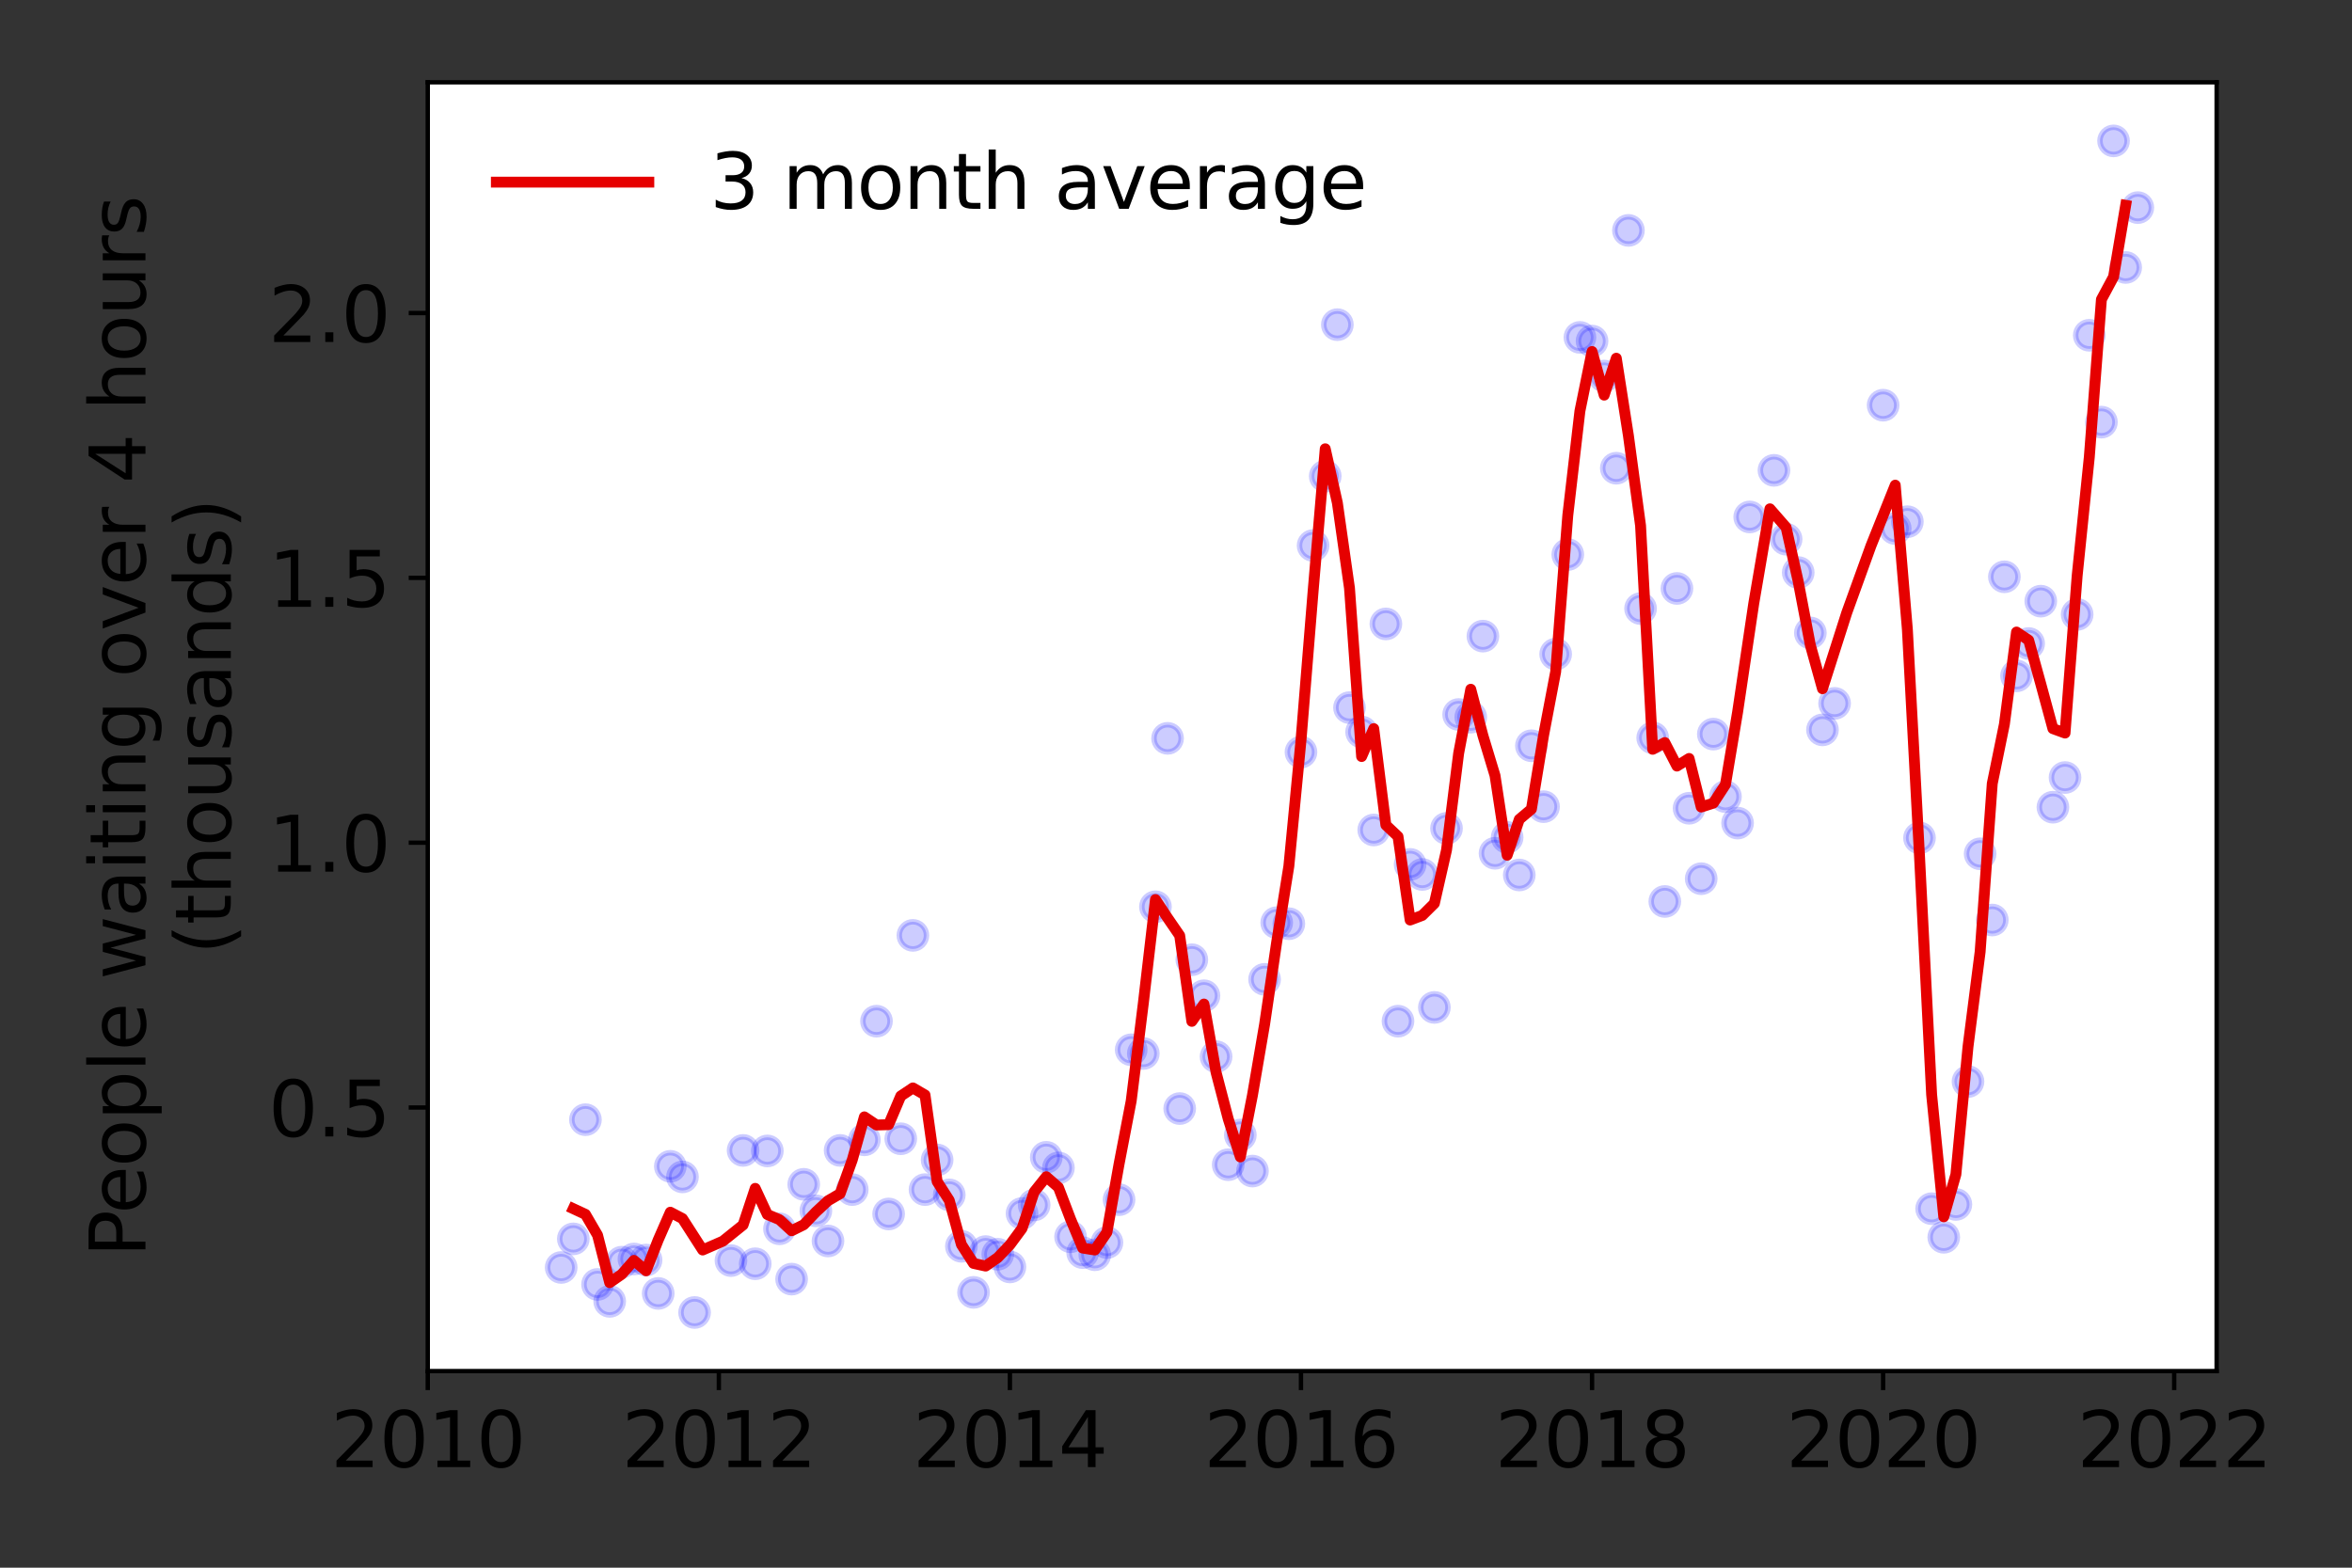 <?xml version="1.0" encoding="utf-8" standalone="no"?>
<!DOCTYPE svg PUBLIC "-//W3C//DTD SVG 1.1//EN"
  "http://www.w3.org/Graphics/SVG/1.1/DTD/svg11.dtd">
<svg height="288pt" version="1.1" viewBox="0 0 432 288" width="432pt" xmlns="http://www.w3.org/2000/svg" xmlns:xlink="http://www.w3.org/1999/xlink">
 <rect x="0" y="0" width="432" height="288" fill="#333333" stroke="none"/>
 <defs>
  <style type="text/css">*{stroke-linecap:butt;stroke-linejoin:round;}</style>
 </defs>
 <g id="figure_1">
  <g id="patch_1">
   <path d="M 0 288 
L 432 288 
L 432 0 
L 0 0 
z
" style="fill:none;"/>
  </g>
  <g id="axes_1">
   <g id="patch_2">
    <path d="M 78.57 251.88 
L 407.137 251.88 
L 407.137 15.12 
L 78.57 15.12 
z
" style="fill:#ffffff;"/>
   </g>
   <g id="matplotlib.axis_1">
    <g id="xtick_1">
     <g id="line2d_1">
      <defs>
       <path d="M 0 0 
L 0 3.5 
" id="m2a2e0f5cc7" style="stroke:#000000;stroke-width:0.8;"/>
      </defs>
      <g>
       <use style="stroke:#000000;stroke-width:0.8;" x="78.57" xlink:href="#m2a2e0f5cc7" y="251.88"/>
      </g>
     </g>
     <g id="text_1">
      <!-- 2010 -->
      <g transform="translate(60.755 269.518)scale(0.14 -0.14)">
       <defs>
        <path d="M 1228 531 
L 3431 531 
L 3431 0 
L 469 0 
L 469 531 
Q 828 903 1448 1529 
Q 2069 2156 2228 2338 
Q 2531 2678 2651 2914 
Q 2772 3150 2772 3378 
Q 2772 3750 2511 3984 
Q 2250 4219 1831 4219 
Q 1534 4219 1204 4116 
Q 875 4013 500 3803 
L 500 4441 
Q 881 4594 1212 4672 
Q 1544 4750 1819 4750 
Q 2544 4750 2975 4387 
Q 3406 4025 3406 3419 
Q 3406 3131 3298 2873 
Q 3191 2616 2906 2266 
Q 2828 2175 2409 1742 
Q 1991 1309 1228 531 
z
" id="DejaVuSans-32" transform="scale(0.016)"/>
        <path d="M 2034 4250 
Q 1547 4250 1301 3770 
Q 1056 3291 1056 2328 
Q 1056 1369 1301 889 
Q 1547 409 2034 409 
Q 2525 409 2770 889 
Q 3016 1369 3016 2328 
Q 3016 3291 2770 3770 
Q 2525 4250 2034 4250 
z
M 2034 4750 
Q 2819 4750 3233 4129 
Q 3647 3509 3647 2328 
Q 3647 1150 3233 529 
Q 2819 -91 2034 -91 
Q 1250 -91 836 529 
Q 422 1150 422 2328 
Q 422 3509 836 4129 
Q 1250 4750 2034 4750 
z
" id="DejaVuSans-30" transform="scale(0.016)"/>
        <path d="M 794 531 
L 1825 531 
L 1825 4091 
L 703 3866 
L 703 4441 
L 1819 4666 
L 2450 4666 
L 2450 531 
L 3481 531 
L 3481 0 
L 794 0 
L 794 531 
z
" id="DejaVuSans-31" transform="scale(0.016)"/>
       </defs>
       <use xlink:href="#DejaVuSans-32"/>
       <use x="63.623" xlink:href="#DejaVuSans-30"/>
       <use x="127.246" xlink:href="#DejaVuSans-31"/>
       <use x="190.869" xlink:href="#DejaVuSans-30"/>
      </g>
     </g>
    </g>
    <g id="xtick_2">
     <g id="line2d_2">
      <g>
       <use style="stroke:#000000;stroke-width:0.8;" x="132.032" xlink:href="#m2a2e0f5cc7" y="251.88"/>
      </g>
     </g>
     <g id="text_2">
      <!-- 2012 -->
      <g transform="translate(114.217 269.518)scale(0.14 -0.14)">
       <use xlink:href="#DejaVuSans-32"/>
       <use x="63.623" xlink:href="#DejaVuSans-30"/>
       <use x="127.246" xlink:href="#DejaVuSans-31"/>
       <use x="190.869" xlink:href="#DejaVuSans-32"/>
      </g>
     </g>
    </g>
    <g id="xtick_3">
     <g id="line2d_3">
      <g>
       <use style="stroke:#000000;stroke-width:0.8;" x="185.493" xlink:href="#m2a2e0f5cc7" y="251.88"/>
      </g>
     </g>
     <g id="text_3">
      <!-- 2014 -->
      <g transform="translate(167.678 269.518)scale(0.14 -0.14)">
       <defs>
        <path d="M 2419 4116 
L 825 1625 
L 2419 1625 
L 2419 4116 
z
M 2253 4666 
L 3047 4666 
L 3047 1625 
L 3713 1625 
L 3713 1100 
L 3047 1100 
L 3047 0 
L 2419 0 
L 2419 1100 
L 313 1100 
L 313 1709 
L 2253 4666 
z
" id="DejaVuSans-34" transform="scale(0.016)"/>
       </defs>
       <use xlink:href="#DejaVuSans-32"/>
       <use x="63.623" xlink:href="#DejaVuSans-30"/>
       <use x="127.246" xlink:href="#DejaVuSans-31"/>
       <use x="190.869" xlink:href="#DejaVuSans-34"/>
      </g>
     </g>
    </g>
    <g id="xtick_4">
     <g id="line2d_4">
      <g>
       <use style="stroke:#000000;stroke-width:0.8;" x="238.955" xlink:href="#m2a2e0f5cc7" y="251.88"/>
      </g>
     </g>
     <g id="text_4">
      <!-- 2016 -->
      <g transform="translate(221.14 269.518)scale(0.14 -0.14)">
       <defs>
        <path d="M 2113 2584 
Q 1688 2584 1439 2293 
Q 1191 2003 1191 1497 
Q 1191 994 1439 701 
Q 1688 409 2113 409 
Q 2538 409 2786 701 
Q 3034 994 3034 1497 
Q 3034 2003 2786 2293 
Q 2538 2584 2113 2584 
z
M 3366 4563 
L 3366 3988 
Q 3128 4100 2886 4159 
Q 2644 4219 2406 4219 
Q 1781 4219 1451 3797 
Q 1122 3375 1075 2522 
Q 1259 2794 1537 2939 
Q 1816 3084 2150 3084 
Q 2853 3084 3261 2657 
Q 3669 2231 3669 1497 
Q 3669 778 3244 343 
Q 2819 -91 2113 -91 
Q 1303 -91 875 529 
Q 447 1150 447 2328 
Q 447 3434 972 4092 
Q 1497 4750 2381 4750 
Q 2619 4750 2861 4703 
Q 3103 4656 3366 4563 
z
" id="DejaVuSans-36" transform="scale(0.016)"/>
       </defs>
       <use xlink:href="#DejaVuSans-32"/>
       <use x="63.623" xlink:href="#DejaVuSans-30"/>
       <use x="127.246" xlink:href="#DejaVuSans-31"/>
       <use x="190.869" xlink:href="#DejaVuSans-36"/>
      </g>
     </g>
    </g>
    <g id="xtick_5">
     <g id="line2d_5">
      <g>
       <use style="stroke:#000000;stroke-width:0.8;" x="292.417" xlink:href="#m2a2e0f5cc7" y="251.88"/>
      </g>
     </g>
     <g id="text_5">
      <!-- 2018 -->
      <g transform="translate(274.602 269.518)scale(0.14 -0.14)">
       <defs>
        <path d="M 2034 2216 
Q 1584 2216 1326 1975 
Q 1069 1734 1069 1313 
Q 1069 891 1326 650 
Q 1584 409 2034 409 
Q 2484 409 2743 651 
Q 3003 894 3003 1313 
Q 3003 1734 2745 1975 
Q 2488 2216 2034 2216 
z
M 1403 2484 
Q 997 2584 770 2862 
Q 544 3141 544 3541 
Q 544 4100 942 4425 
Q 1341 4750 2034 4750 
Q 2731 4750 3128 4425 
Q 3525 4100 3525 3541 
Q 3525 3141 3298 2862 
Q 3072 2584 2669 2484 
Q 3125 2378 3379 2068 
Q 3634 1759 3634 1313 
Q 3634 634 3220 271 
Q 2806 -91 2034 -91 
Q 1263 -91 848 271 
Q 434 634 434 1313 
Q 434 1759 690 2068 
Q 947 2378 1403 2484 
z
M 1172 3481 
Q 1172 3119 1398 2916 
Q 1625 2713 2034 2713 
Q 2441 2713 2670 2916 
Q 2900 3119 2900 3481 
Q 2900 3844 2670 4047 
Q 2441 4250 2034 4250 
Q 1625 4250 1398 4047 
Q 1172 3844 1172 3481 
z
" id="DejaVuSans-38" transform="scale(0.016)"/>
       </defs>
       <use xlink:href="#DejaVuSans-32"/>
       <use x="63.623" xlink:href="#DejaVuSans-30"/>
       <use x="127.246" xlink:href="#DejaVuSans-31"/>
       <use x="190.869" xlink:href="#DejaVuSans-38"/>
      </g>
     </g>
    </g>
    <g id="xtick_6">
     <g id="line2d_6">
      <g>
       <use style="stroke:#000000;stroke-width:0.8;" x="345.879" xlink:href="#m2a2e0f5cc7" y="251.88"/>
      </g>
     </g>
     <g id="text_6">
      <!-- 2020 -->
      <g transform="translate(328.064 269.518)scale(0.14 -0.14)">
       <use xlink:href="#DejaVuSans-32"/>
       <use x="63.623" xlink:href="#DejaVuSans-30"/>
       <use x="127.246" xlink:href="#DejaVuSans-32"/>
       <use x="190.869" xlink:href="#DejaVuSans-30"/>
      </g>
     </g>
    </g>
    <g id="xtick_7">
     <g id="line2d_7">
      <g>
       <use style="stroke:#000000;stroke-width:0.8;" x="399.34" xlink:href="#m2a2e0f5cc7" y="251.88"/>
      </g>
     </g>
     <g id="text_7">
      <!-- 2022 -->
      <g transform="translate(381.525 269.518)scale(0.14 -0.14)">
       <use xlink:href="#DejaVuSans-32"/>
       <use x="63.623" xlink:href="#DejaVuSans-30"/>
       <use x="127.246" xlink:href="#DejaVuSans-32"/>
       <use x="190.869" xlink:href="#DejaVuSans-32"/>
      </g>
     </g>
    </g>
   </g>
   <g id="matplotlib.axis_2">
    <g id="ytick_1">
     <g id="line2d_8">
      <defs>
       <path d="M 0 0 
L -3.5 0 
" id="mcb65ce2b8f" style="stroke:#000000;stroke-width:0.8;"/>
      </defs>
      <g>
       <use style="stroke:#000000;stroke-width:0.8;" x="78.57" xlink:href="#mcb65ce2b8f" y="203.462"/>
      </g>
     </g>
     <g id="text_8">
      <!-- 0.5 -->
      <g transform="translate(49.306 208.78)scale(0.14 -0.14)">
       <defs>
        <path d="M 684 794 
L 1344 794 
L 1344 0 
L 684 0 
L 684 794 
z
" id="DejaVuSans-2e" transform="scale(0.016)"/>
        <path d="M 691 4666 
L 3169 4666 
L 3169 4134 
L 1269 4134 
L 1269 2991 
Q 1406 3038 1543 3061 
Q 1681 3084 1819 3084 
Q 2600 3084 3056 2656 
Q 3513 2228 3513 1497 
Q 3513 744 3044 326 
Q 2575 -91 1722 -91 
Q 1428 -91 1123 -41 
Q 819 9 494 109 
L 494 744 
Q 775 591 1075 516 
Q 1375 441 1709 441 
Q 2250 441 2565 725 
Q 2881 1009 2881 1497 
Q 2881 1984 2565 2268 
Q 2250 2553 1709 2553 
Q 1456 2553 1204 2497 
Q 953 2441 691 2322 
L 691 4666 
z
" id="DejaVuSans-35" transform="scale(0.016)"/>
       </defs>
       <use xlink:href="#DejaVuSans-30"/>
       <use x="63.623" xlink:href="#DejaVuSans-2e"/>
       <use x="95.41" xlink:href="#DejaVuSans-35"/>
      </g>
     </g>
    </g>
    <g id="ytick_2">
     <g id="line2d_9">
      <g>
       <use style="stroke:#000000;stroke-width:0.8;" x="78.57" xlink:href="#mcb65ce2b8f" y="154.81"/>
      </g>
     </g>
     <g id="text_9">
      <!-- 1.0 -->
      <g transform="translate(49.306 160.128)scale(0.14 -0.14)">
       <use xlink:href="#DejaVuSans-31"/>
       <use x="63.623" xlink:href="#DejaVuSans-2e"/>
       <use x="95.41" xlink:href="#DejaVuSans-30"/>
      </g>
     </g>
    </g>
    <g id="ytick_3">
     <g id="line2d_10">
      <g>
       <use style="stroke:#000000;stroke-width:0.8;" x="78.57" xlink:href="#mcb65ce2b8f" y="106.158"/>
      </g>
     </g>
     <g id="text_10">
      <!-- 1.5 -->
      <g transform="translate(49.306 111.476)scale(0.14 -0.14)">
       <use xlink:href="#DejaVuSans-31"/>
       <use x="63.623" xlink:href="#DejaVuSans-2e"/>
       <use x="95.41" xlink:href="#DejaVuSans-35"/>
      </g>
     </g>
    </g>
    <g id="ytick_4">
     <g id="line2d_11">
      <g>
       <use style="stroke:#000000;stroke-width:0.8;" x="78.57" xlink:href="#mcb65ce2b8f" y="57.506"/>
      </g>
     </g>
     <g id="text_11">
      <!-- 2.0 -->
      <g transform="translate(49.306 62.825)scale(0.14 -0.14)">
       <use xlink:href="#DejaVuSans-32"/>
       <use x="63.623" xlink:href="#DejaVuSans-2e"/>
       <use x="95.41" xlink:href="#DejaVuSans-30"/>
      </g>
     </g>
    </g>
    <g id="text_12">
     <!-- People waiting over 4 hours -->
     <g transform="translate(26.717 230.925)rotate(-90)scale(0.14 -0.14)">
      <defs>
       <path d="M 1259 4147 
L 1259 2394 
L 2053 2394 
Q 2494 2394 2734 2622 
Q 2975 2850 2975 3272 
Q 2975 3691 2734 3919 
Q 2494 4147 2053 4147 
L 1259 4147 
z
M 628 4666 
L 2053 4666 
Q 2838 4666 3239 4311 
Q 3641 3956 3641 3272 
Q 3641 2581 3239 2228 
Q 2838 1875 2053 1875 
L 1259 1875 
L 1259 0 
L 628 0 
L 628 4666 
z
" id="DejaVuSans-50" transform="scale(0.016)"/>
       <path d="M 3597 1894 
L 3597 1613 
L 953 1613 
Q 991 1019 1311 708 
Q 1631 397 2203 397 
Q 2534 397 2845 478 
Q 3156 559 3463 722 
L 3463 178 
Q 3153 47 2828 -22 
Q 2503 -91 2169 -91 
Q 1331 -91 842 396 
Q 353 884 353 1716 
Q 353 2575 817 3079 
Q 1281 3584 2069 3584 
Q 2775 3584 3186 3129 
Q 3597 2675 3597 1894 
z
M 3022 2063 
Q 3016 2534 2758 2815 
Q 2500 3097 2075 3097 
Q 1594 3097 1305 2825 
Q 1016 2553 972 2059 
L 3022 2063 
z
" id="DejaVuSans-65" transform="scale(0.016)"/>
       <path d="M 1959 3097 
Q 1497 3097 1228 2736 
Q 959 2375 959 1747 
Q 959 1119 1226 758 
Q 1494 397 1959 397 
Q 2419 397 2687 759 
Q 2956 1122 2956 1747 
Q 2956 2369 2687 2733 
Q 2419 3097 1959 3097 
z
M 1959 3584 
Q 2709 3584 3137 3096 
Q 3566 2609 3566 1747 
Q 3566 888 3137 398 
Q 2709 -91 1959 -91 
Q 1206 -91 779 398 
Q 353 888 353 1747 
Q 353 2609 779 3096 
Q 1206 3584 1959 3584 
z
" id="DejaVuSans-6f" transform="scale(0.016)"/>
       <path d="M 1159 525 
L 1159 -1331 
L 581 -1331 
L 581 3500 
L 1159 3500 
L 1159 2969 
Q 1341 3281 1617 3432 
Q 1894 3584 2278 3584 
Q 2916 3584 3314 3078 
Q 3713 2572 3713 1747 
Q 3713 922 3314 415 
Q 2916 -91 2278 -91 
Q 1894 -91 1617 61 
Q 1341 213 1159 525 
z
M 3116 1747 
Q 3116 2381 2855 2742 
Q 2594 3103 2138 3103 
Q 1681 3103 1420 2742 
Q 1159 2381 1159 1747 
Q 1159 1113 1420 752 
Q 1681 391 2138 391 
Q 2594 391 2855 752 
Q 3116 1113 3116 1747 
z
" id="DejaVuSans-70" transform="scale(0.016)"/>
       <path d="M 603 4863 
L 1178 4863 
L 1178 0 
L 603 0 
L 603 4863 
z
" id="DejaVuSans-6c" transform="scale(0.016)"/>
       <path id="DejaVuSans-20" transform="scale(0.016)"/>
       <path d="M 269 3500 
L 844 3500 
L 1563 769 
L 2278 3500 
L 2956 3500 
L 3675 769 
L 4391 3500 
L 4966 3500 
L 4050 0 
L 3372 0 
L 2619 2869 
L 1863 0 
L 1184 0 
L 269 3500 
z
" id="DejaVuSans-77" transform="scale(0.016)"/>
       <path d="M 2194 1759 
Q 1497 1759 1228 1600 
Q 959 1441 959 1056 
Q 959 750 1161 570 
Q 1363 391 1709 391 
Q 2188 391 2477 730 
Q 2766 1069 2766 1631 
L 2766 1759 
L 2194 1759 
z
M 3341 1997 
L 3341 0 
L 2766 0 
L 2766 531 
Q 2569 213 2275 61 
Q 1981 -91 1556 -91 
Q 1019 -91 701 211 
Q 384 513 384 1019 
Q 384 1609 779 1909 
Q 1175 2209 1959 2209 
L 2766 2209 
L 2766 2266 
Q 2766 2663 2505 2880 
Q 2244 3097 1772 3097 
Q 1472 3097 1187 3025 
Q 903 2953 641 2809 
L 641 3341 
Q 956 3463 1253 3523 
Q 1550 3584 1831 3584 
Q 2591 3584 2966 3190 
Q 3341 2797 3341 1997 
z
" id="DejaVuSans-61" transform="scale(0.016)"/>
       <path d="M 603 3500 
L 1178 3500 
L 1178 0 
L 603 0 
L 603 3500 
z
M 603 4863 
L 1178 4863 
L 1178 4134 
L 603 4134 
L 603 4863 
z
" id="DejaVuSans-69" transform="scale(0.016)"/>
       <path d="M 1172 4494 
L 1172 3500 
L 2356 3500 
L 2356 3053 
L 1172 3053 
L 1172 1153 
Q 1172 725 1289 603 
Q 1406 481 1766 481 
L 2356 481 
L 2356 0 
L 1766 0 
Q 1100 0 847 248 
Q 594 497 594 1153 
L 594 3053 
L 172 3053 
L 172 3500 
L 594 3500 
L 594 4494 
L 1172 4494 
z
" id="DejaVuSans-74" transform="scale(0.016)"/>
       <path d="M 3513 2113 
L 3513 0 
L 2938 0 
L 2938 2094 
Q 2938 2591 2744 2837 
Q 2550 3084 2163 3084 
Q 1697 3084 1428 2787 
Q 1159 2491 1159 1978 
L 1159 0 
L 581 0 
L 581 3500 
L 1159 3500 
L 1159 2956 
Q 1366 3272 1645 3428 
Q 1925 3584 2291 3584 
Q 2894 3584 3203 3211 
Q 3513 2838 3513 2113 
z
" id="DejaVuSans-6e" transform="scale(0.016)"/>
       <path d="M 2906 1791 
Q 2906 2416 2648 2759 
Q 2391 3103 1925 3103 
Q 1463 3103 1205 2759 
Q 947 2416 947 1791 
Q 947 1169 1205 825 
Q 1463 481 1925 481 
Q 2391 481 2648 825 
Q 2906 1169 2906 1791 
z
M 3481 434 
Q 3481 -459 3084 -895 
Q 2688 -1331 1869 -1331 
Q 1566 -1331 1297 -1286 
Q 1028 -1241 775 -1147 
L 775 -588 
Q 1028 -725 1275 -790 
Q 1522 -856 1778 -856 
Q 2344 -856 2625 -561 
Q 2906 -266 2906 331 
L 2906 616 
Q 2728 306 2450 153 
Q 2172 0 1784 0 
Q 1141 0 747 490 
Q 353 981 353 1791 
Q 353 2603 747 3093 
Q 1141 3584 1784 3584 
Q 2172 3584 2450 3431 
Q 2728 3278 2906 2969 
L 2906 3500 
L 3481 3500 
L 3481 434 
z
" id="DejaVuSans-67" transform="scale(0.016)"/>
       <path d="M 191 3500 
L 800 3500 
L 1894 563 
L 2988 3500 
L 3597 3500 
L 2284 0 
L 1503 0 
L 191 3500 
z
" id="DejaVuSans-76" transform="scale(0.016)"/>
       <path d="M 2631 2963 
Q 2534 3019 2420 3045 
Q 2306 3072 2169 3072 
Q 1681 3072 1420 2755 
Q 1159 2438 1159 1844 
L 1159 0 
L 581 0 
L 581 3500 
L 1159 3500 
L 1159 2956 
Q 1341 3275 1631 3429 
Q 1922 3584 2338 3584 
Q 2397 3584 2469 3576 
Q 2541 3569 2628 3553 
L 2631 2963 
z
" id="DejaVuSans-72" transform="scale(0.016)"/>
       <path d="M 3513 2113 
L 3513 0 
L 2938 0 
L 2938 2094 
Q 2938 2591 2744 2837 
Q 2550 3084 2163 3084 
Q 1697 3084 1428 2787 
Q 1159 2491 1159 1978 
L 1159 0 
L 581 0 
L 581 4863 
L 1159 4863 
L 1159 2956 
Q 1366 3272 1645 3428 
Q 1925 3584 2291 3584 
Q 2894 3584 3203 3211 
Q 3513 2838 3513 2113 
z
" id="DejaVuSans-68" transform="scale(0.016)"/>
       <path d="M 544 1381 
L 544 3500 
L 1119 3500 
L 1119 1403 
Q 1119 906 1312 657 
Q 1506 409 1894 409 
Q 2359 409 2629 706 
Q 2900 1003 2900 1516 
L 2900 3500 
L 3475 3500 
L 3475 0 
L 2900 0 
L 2900 538 
Q 2691 219 2414 64 
Q 2138 -91 1772 -91 
Q 1169 -91 856 284 
Q 544 659 544 1381 
z
M 1991 3584 
L 1991 3584 
z
" id="DejaVuSans-75" transform="scale(0.016)"/>
       <path d="M 2834 3397 
L 2834 2853 
Q 2591 2978 2328 3040 
Q 2066 3103 1784 3103 
Q 1356 3103 1142 2972 
Q 928 2841 928 2578 
Q 928 2378 1081 2264 
Q 1234 2150 1697 2047 
L 1894 2003 
Q 2506 1872 2764 1633 
Q 3022 1394 3022 966 
Q 3022 478 2636 193 
Q 2250 -91 1575 -91 
Q 1294 -91 989 -36 
Q 684 19 347 128 
L 347 722 
Q 666 556 975 473 
Q 1284 391 1588 391 
Q 1994 391 2212 530 
Q 2431 669 2431 922 
Q 2431 1156 2273 1281 
Q 2116 1406 1581 1522 
L 1381 1569 
Q 847 1681 609 1914 
Q 372 2147 372 2553 
Q 372 3047 722 3315 
Q 1072 3584 1716 3584 
Q 2034 3584 2315 3537 
Q 2597 3491 2834 3397 
z
" id="DejaVuSans-73" transform="scale(0.016)"/>
      </defs>
      <use xlink:href="#DejaVuSans-50"/>
      <use x="56.678" xlink:href="#DejaVuSans-65"/>
      <use x="118.201" xlink:href="#DejaVuSans-6f"/>
      <use x="179.383" xlink:href="#DejaVuSans-70"/>
      <use x="242.859" xlink:href="#DejaVuSans-6c"/>
      <use x="270.643" xlink:href="#DejaVuSans-65"/>
      <use x="332.166" xlink:href="#DejaVuSans-20"/>
      <use x="363.953" xlink:href="#DejaVuSans-77"/>
      <use x="445.74" xlink:href="#DejaVuSans-61"/>
      <use x="507.02" xlink:href="#DejaVuSans-69"/>
      <use x="534.803" xlink:href="#DejaVuSans-74"/>
      <use x="574.012" xlink:href="#DejaVuSans-69"/>
      <use x="601.795" xlink:href="#DejaVuSans-6e"/>
      <use x="665.174" xlink:href="#DejaVuSans-67"/>
      <use x="728.65" xlink:href="#DejaVuSans-20"/>
      <use x="760.438" xlink:href="#DejaVuSans-6f"/>
      <use x="821.619" xlink:href="#DejaVuSans-76"/>
      <use x="880.799" xlink:href="#DejaVuSans-65"/>
      <use x="942.322" xlink:href="#DejaVuSans-72"/>
      <use x="983.436" xlink:href="#DejaVuSans-20"/>
      <use x="1015.223" xlink:href="#DejaVuSans-34"/>
      <use x="1078.846" xlink:href="#DejaVuSans-20"/>
      <use x="1110.633" xlink:href="#DejaVuSans-68"/>
      <use x="1174.012" xlink:href="#DejaVuSans-6f"/>
      <use x="1235.193" xlink:href="#DejaVuSans-75"/>
      <use x="1298.572" xlink:href="#DejaVuSans-72"/>
      <use x="1339.686" xlink:href="#DejaVuSans-73"/>
     </g>
     <!-- (thousands) -->
     <g transform="translate(42.394 175.325)rotate(-90)scale(0.14 -0.14)">
      <defs>
       <path d="M 1984 4856 
Q 1566 4138 1362 3434 
Q 1159 2731 1159 2009 
Q 1159 1288 1364 580 
Q 1569 -128 1984 -844 
L 1484 -844 
Q 1016 -109 783 600 
Q 550 1309 550 2009 
Q 550 2706 781 3412 
Q 1013 4119 1484 4856 
L 1984 4856 
z
" id="DejaVuSans-28" transform="scale(0.016)"/>
       <path d="M 2906 2969 
L 2906 4863 
L 3481 4863 
L 3481 0 
L 2906 0 
L 2906 525 
Q 2725 213 2448 61 
Q 2172 -91 1784 -91 
Q 1150 -91 751 415 
Q 353 922 353 1747 
Q 353 2572 751 3078 
Q 1150 3584 1784 3584 
Q 2172 3584 2448 3432 
Q 2725 3281 2906 2969 
z
M 947 1747 
Q 947 1113 1208 752 
Q 1469 391 1925 391 
Q 2381 391 2643 752 
Q 2906 1113 2906 1747 
Q 2906 2381 2643 2742 
Q 2381 3103 1925 3103 
Q 1469 3103 1208 2742 
Q 947 2381 947 1747 
z
" id="DejaVuSans-64" transform="scale(0.016)"/>
       <path d="M 513 4856 
L 1013 4856 
Q 1481 4119 1714 3412 
Q 1947 2706 1947 2009 
Q 1947 1309 1714 600 
Q 1481 -109 1013 -844 
L 513 -844 
Q 928 -128 1133 580 
Q 1338 1288 1338 2009 
Q 1338 2731 1133 3434 
Q 928 4138 513 4856 
z
" id="DejaVuSans-29" transform="scale(0.016)"/>
      </defs>
      <use xlink:href="#DejaVuSans-28"/>
      <use x="39.014" xlink:href="#DejaVuSans-74"/>
      <use x="78.223" xlink:href="#DejaVuSans-68"/>
      <use x="141.602" xlink:href="#DejaVuSans-6f"/>
      <use x="202.783" xlink:href="#DejaVuSans-75"/>
      <use x="266.162" xlink:href="#DejaVuSans-73"/>
      <use x="318.262" xlink:href="#DejaVuSans-61"/>
      <use x="379.541" xlink:href="#DejaVuSans-6e"/>
      <use x="442.92" xlink:href="#DejaVuSans-64"/>
      <use x="506.396" xlink:href="#DejaVuSans-73"/>
      <use x="558.496" xlink:href="#DejaVuSans-29"/>
     </g>
    </g>
   </g>
   <g id="line2d_12">
    <defs>
     <path d="M 0 2.5 
C 0.663 2.5 1.299 2.237 1.768 1.768 
C 2.237 1.299 2.5 0.663 2.5 0 
C 2.5 -0.663 2.237 -1.299 1.768 -1.768 
C 1.299 -2.237 0.663 -2.5 0 -2.5 
C -0.663 -2.5 -1.299 -2.237 -1.768 -1.768 
C -2.237 -1.299 -2.5 -0.663 -2.5 0 
C -2.5 0.663 -2.237 1.299 -1.768 1.768 
C -1.299 2.237 -0.663 2.5 0 2.5 
z
" id="m2c94d26821" style="stroke:#0000ff;stroke-opacity:0.2;"/>
    </defs>
    <g clip-path="url(#pbbc15f2959)">
     <use style="fill:#0000ff;fill-opacity:0.2;stroke:#0000ff;stroke-opacity:0.2;" x="392.658" xlink:href="#m2c94d26821" y="38.142"/>
     <use style="fill:#0000ff;fill-opacity:0.2;stroke:#0000ff;stroke-opacity:0.2;" x="390.43" xlink:href="#m2c94d26821" y="49.137"/>
     <use style="fill:#0000ff;fill-opacity:0.2;stroke:#0000ff;stroke-opacity:0.2;" x="388.203" xlink:href="#m2c94d26821" y="25.882"/>
     <use style="fill:#0000ff;fill-opacity:0.2;stroke:#0000ff;stroke-opacity:0.2;" x="385.975" xlink:href="#m2c94d26821" y="77.55"/>
     <use style="fill:#0000ff;fill-opacity:0.2;stroke:#0000ff;stroke-opacity:0.2;" x="383.747" xlink:href="#m2c94d26821" y="61.592"/>
     <use style="fill:#0000ff;fill-opacity:0.2;stroke:#0000ff;stroke-opacity:0.2;" x="381.52" xlink:href="#m2c94d26821" y="112.872"/>
     <use style="fill:#0000ff;fill-opacity:0.2;stroke:#0000ff;stroke-opacity:0.2;" x="379.292" xlink:href="#m2c94d26821" y="142.841"/>
     <use style="fill:#0000ff;fill-opacity:0.2;stroke:#0000ff;stroke-opacity:0.2;" x="377.065" xlink:href="#m2c94d26821" y="148.29"/>
     <use style="fill:#0000ff;fill-opacity:0.2;stroke:#0000ff;stroke-opacity:0.2;" x="374.837" xlink:href="#m2c94d26821" y="110.439"/>
     <use style="fill:#0000ff;fill-opacity:0.2;stroke:#0000ff;stroke-opacity:0.2;" x="372.61" xlink:href="#m2c94d26821" y="118.223"/>
     <use style="fill:#0000ff;fill-opacity:0.2;stroke:#0000ff;stroke-opacity:0.2;" x="370.382" xlink:href="#m2c94d26821" y="124.159"/>
     <use style="fill:#0000ff;fill-opacity:0.2;stroke:#0000ff;stroke-opacity:0.2;" x="368.154" xlink:href="#m2c94d26821" y="105.963"/>
     <use style="fill:#0000ff;fill-opacity:0.2;stroke:#0000ff;stroke-opacity:0.2;" x="365.927" xlink:href="#m2c94d26821" y="169.016"/>
     <use style="fill:#0000ff;fill-opacity:0.2;stroke:#0000ff;stroke-opacity:0.2;" x="363.699" xlink:href="#m2c94d26821" y="156.853"/>
     <use style="fill:#0000ff;fill-opacity:0.2;stroke:#0000ff;stroke-opacity:0.2;" x="361.472" xlink:href="#m2c94d26821" y="198.694"/>
     <use style="fill:#0000ff;fill-opacity:0.2;stroke:#0000ff;stroke-opacity:0.2;" x="359.244" xlink:href="#m2c94d26821" y="221.268"/>
     <use style="fill:#0000ff;fill-opacity:0.2;stroke:#0000ff;stroke-opacity:0.2;" x="357.017" xlink:href="#m2c94d26821" y="227.301"/>
     <use style="fill:#0000ff;fill-opacity:0.2;stroke:#0000ff;stroke-opacity:0.2;" x="354.789" xlink:href="#m2c94d26821" y="222.047"/>
     <use style="fill:#0000ff;fill-opacity:0.2;stroke:#0000ff;stroke-opacity:0.2;" x="352.561" xlink:href="#m2c94d26821" y="153.934"/>
     <use style="fill:#0000ff;fill-opacity:0.2;stroke:#0000ff;stroke-opacity:0.2;" x="350.334" xlink:href="#m2c94d26821" y="95.843"/>
     <use style="fill:#0000ff;fill-opacity:0.2;stroke:#0000ff;stroke-opacity:0.2;" x="348.106" xlink:href="#m2c94d26821" y="97.108"/>
     <use style="fill:#0000ff;fill-opacity:0.2;stroke:#0000ff;stroke-opacity:0.2;" x="345.879" xlink:href="#m2c94d26821" y="74.436"/>
     <use style="fill:#0000ff;fill-opacity:0.2;stroke:#0000ff;stroke-opacity:0.2;" x="336.968" xlink:href="#m2c94d26821" y="129.219"/>
     <use style="fill:#0000ff;fill-opacity:0.2;stroke:#0000ff;stroke-opacity:0.2;" x="334.741" xlink:href="#m2c94d26821" y="134.084"/>
     <use style="fill:#0000ff;fill-opacity:0.2;stroke:#0000ff;stroke-opacity:0.2;" x="332.513" xlink:href="#m2c94d26821" y="116.277"/>
     <use style="fill:#0000ff;fill-opacity:0.2;stroke:#0000ff;stroke-opacity:0.2;" x="330.286" xlink:href="#m2c94d26821" y="105.185"/>
     <use style="fill:#0000ff;fill-opacity:0.2;stroke:#0000ff;stroke-opacity:0.2;" x="328.058" xlink:href="#m2c94d26821" y="99.054"/>
     <use style="fill:#0000ff;fill-opacity:0.2;stroke:#0000ff;stroke-opacity:0.2;" x="325.831" xlink:href="#m2c94d26821" y="86.405"/>
     <use style="fill:#0000ff;fill-opacity:0.2;stroke:#0000ff;stroke-opacity:0.2;" x="321.375" xlink:href="#m2c94d26821" y="94.968"/>
     <use style="fill:#0000ff;fill-opacity:0.2;stroke:#0000ff;stroke-opacity:0.2;" x="319.148" xlink:href="#m2c94d26821" y="151.209"/>
     <use style="fill:#0000ff;fill-opacity:0.2;stroke:#0000ff;stroke-opacity:0.2;" x="316.92" xlink:href="#m2c94d26821" y="146.344"/>
     <use style="fill:#0000ff;fill-opacity:0.2;stroke:#0000ff;stroke-opacity:0.2;" x="314.693" xlink:href="#m2c94d26821" y="134.862"/>
     <use style="fill:#0000ff;fill-opacity:0.2;stroke:#0000ff;stroke-opacity:0.2;" x="312.465" xlink:href="#m2c94d26821" y="161.426"/>
     <use style="fill:#0000ff;fill-opacity:0.2;stroke:#0000ff;stroke-opacity:0.2;" x="310.238" xlink:href="#m2c94d26821" y="148.485"/>
     <use style="fill:#0000ff;fill-opacity:0.2;stroke:#0000ff;stroke-opacity:0.2;" x="308.01" xlink:href="#m2c94d26821" y="108.104"/>
     <use style="fill:#0000ff;fill-opacity:0.2;stroke:#0000ff;stroke-opacity:0.2;" x="305.782" xlink:href="#m2c94d26821" y="165.61"/>
     <use style="fill:#0000ff;fill-opacity:0.2;stroke:#0000ff;stroke-opacity:0.2;" x="303.555" xlink:href="#m2c94d26821" y="135.543"/>
     <use style="fill:#0000ff;fill-opacity:0.2;stroke:#0000ff;stroke-opacity:0.2;" x="301.327" xlink:href="#m2c94d26821" y="111.801"/>
     <use style="fill:#0000ff;fill-opacity:0.2;stroke:#0000ff;stroke-opacity:0.2;" x="299.1" xlink:href="#m2c94d26821" y="42.326"/>
     <use style="fill:#0000ff;fill-opacity:0.2;stroke:#0000ff;stroke-opacity:0.2;" x="296.872" xlink:href="#m2c94d26821" y="86.016"/>
     <use style="fill:#0000ff;fill-opacity:0.2;stroke:#0000ff;stroke-opacity:0.2;" x="294.645" xlink:href="#m2c94d26821" y="69.085"/>
     <use style="fill:#0000ff;fill-opacity:0.2;stroke:#0000ff;stroke-opacity:0.2;" x="292.417" xlink:href="#m2c94d26821" y="62.663"/>
     <use style="fill:#0000ff;fill-opacity:0.2;stroke:#0000ff;stroke-opacity:0.2;" x="290.189" xlink:href="#m2c94d26821" y="61.982"/>
     <use style="fill:#0000ff;fill-opacity:0.2;stroke:#0000ff;stroke-opacity:0.2;" x="287.962" xlink:href="#m2c94d26821" y="101.876"/>
     <use style="fill:#0000ff;fill-opacity:0.2;stroke:#0000ff;stroke-opacity:0.2;" x="285.734" xlink:href="#m2c94d26821" y="120.169"/>
     <use style="fill:#0000ff;fill-opacity:0.2;stroke:#0000ff;stroke-opacity:0.2;" x="283.507" xlink:href="#m2c94d26821" y="148.193"/>
     <use style="fill:#0000ff;fill-opacity:0.2;stroke:#0000ff;stroke-opacity:0.2;" x="281.279" xlink:href="#m2c94d26821" y="137.003"/>
     <use style="fill:#0000ff;fill-opacity:0.2;stroke:#0000ff;stroke-opacity:0.2;" x="279.052" xlink:href="#m2c94d26821" y="160.745"/>
     <use style="fill:#0000ff;fill-opacity:0.2;stroke:#0000ff;stroke-opacity:0.2;" x="276.824" xlink:href="#m2c94d26821" y="153.837"/>
     <use style="fill:#0000ff;fill-opacity:0.2;stroke:#0000ff;stroke-opacity:0.2;" x="274.596" xlink:href="#m2c94d26821" y="156.756"/>
     <use style="fill:#0000ff;fill-opacity:0.2;stroke:#0000ff;stroke-opacity:0.2;" x="272.369" xlink:href="#m2c94d26821" y="116.861"/>
     <use style="fill:#0000ff;fill-opacity:0.2;stroke:#0000ff;stroke-opacity:0.2;" x="270.141" xlink:href="#m2c94d26821" y="131.749"/>
     <use style="fill:#0000ff;fill-opacity:0.2;stroke:#0000ff;stroke-opacity:0.2;" x="267.914" xlink:href="#m2c94d26821" y="131.262"/>
     <use style="fill:#0000ff;fill-opacity:0.2;stroke:#0000ff;stroke-opacity:0.2;" x="265.686" xlink:href="#m2c94d26821" y="152.182"/>
     <use style="fill:#0000ff;fill-opacity:0.2;stroke:#0000ff;stroke-opacity:0.2;" x="263.458" xlink:href="#m2c94d26821" y="185.071"/>
     <use style="fill:#0000ff;fill-opacity:0.2;stroke:#0000ff;stroke-opacity:0.2;" x="261.231" xlink:href="#m2c94d26821" y="160.648"/>
     <use style="fill:#0000ff;fill-opacity:0.2;stroke:#0000ff;stroke-opacity:0.2;" x="259.003" xlink:href="#m2c94d26821" y="158.799"/>
     <use style="fill:#0000ff;fill-opacity:0.2;stroke:#0000ff;stroke-opacity:0.2;" x="256.776" xlink:href="#m2c94d26821" y="187.601"/>
     <use style="fill:#0000ff;fill-opacity:0.2;stroke:#0000ff;stroke-opacity:0.2;" x="254.548" xlink:href="#m2c94d26821" y="114.623"/>
     <use style="fill:#0000ff;fill-opacity:0.2;stroke:#0000ff;stroke-opacity:0.2;" x="252.321" xlink:href="#m2c94d26821" y="152.474"/>
     <use style="fill:#0000ff;fill-opacity:0.2;stroke:#0000ff;stroke-opacity:0.2;" x="250.093" xlink:href="#m2c94d26821" y="134.473"/>
     <use style="fill:#0000ff;fill-opacity:0.2;stroke:#0000ff;stroke-opacity:0.2;" x="247.865" xlink:href="#m2c94d26821" y="129.997"/>
     <use style="fill:#0000ff;fill-opacity:0.2;stroke:#0000ff;stroke-opacity:0.2;" x="245.638" xlink:href="#m2c94d26821" y="59.646"/>
     <use style="fill:#0000ff;fill-opacity:0.2;stroke:#0000ff;stroke-opacity:0.2;" x="243.41" xlink:href="#m2c94d26821" y="87.475"/>
     <use style="fill:#0000ff;fill-opacity:0.2;stroke:#0000ff;stroke-opacity:0.2;" x="241.183" xlink:href="#m2c94d26821" y="100.222"/>
     <use style="fill:#0000ff;fill-opacity:0.2;stroke:#0000ff;stroke-opacity:0.2;" x="238.955" xlink:href="#m2c94d26821" y="138.171"/>
     <use style="fill:#0000ff;fill-opacity:0.2;stroke:#0000ff;stroke-opacity:0.2;" x="236.728" xlink:href="#m2c94d26821" y="169.697"/>
     <use style="fill:#0000ff;fill-opacity:0.2;stroke:#0000ff;stroke-opacity:0.2;" x="234.5" xlink:href="#m2c94d26821" y="169.502"/>
     <use style="fill:#0000ff;fill-opacity:0.2;stroke:#0000ff;stroke-opacity:0.2;" x="232.272" xlink:href="#m2c94d26821" y="179.914"/>
     <use style="fill:#0000ff;fill-opacity:0.2;stroke:#0000ff;stroke-opacity:0.2;" x="230.045" xlink:href="#m2c94d26821" y="215.138"/>
     <use style="fill:#0000ff;fill-opacity:0.2;stroke:#0000ff;stroke-opacity:0.2;" x="227.817" xlink:href="#m2c94d26821" y="208.521"/>
     <use style="fill:#0000ff;fill-opacity:0.2;stroke:#0000ff;stroke-opacity:0.2;" x="225.59" xlink:href="#m2c94d26821" y="213.97"/>
     <use style="fill:#0000ff;fill-opacity:0.2;stroke:#0000ff;stroke-opacity:0.2;" x="223.362" xlink:href="#m2c94d26821" y="194.12"/>
     <use style="fill:#0000ff;fill-opacity:0.2;stroke:#0000ff;stroke-opacity:0.2;" x="221.135" xlink:href="#m2c94d26821" y="182.93"/>
     <use style="fill:#0000ff;fill-opacity:0.2;stroke:#0000ff;stroke-opacity:0.2;" x="218.907" xlink:href="#m2c94d26821" y="176.314"/>
     <use style="fill:#0000ff;fill-opacity:0.2;stroke:#0000ff;stroke-opacity:0.2;" x="216.679" xlink:href="#m2c94d26821" y="203.656"/>
     <use style="fill:#0000ff;fill-opacity:0.2;stroke:#0000ff;stroke-opacity:0.2;" x="214.452" xlink:href="#m2c94d26821" y="135.641"/>
     <use style="fill:#0000ff;fill-opacity:0.2;stroke:#0000ff;stroke-opacity:0.2;" x="212.224" xlink:href="#m2c94d26821" y="166.583"/>
     <use style="fill:#0000ff;fill-opacity:0.2;stroke:#0000ff;stroke-opacity:0.2;" x="209.997" xlink:href="#m2c94d26821" y="193.537"/>
     <use style="fill:#0000ff;fill-opacity:0.2;stroke:#0000ff;stroke-opacity:0.2;" x="207.769" xlink:href="#m2c94d26821" y="192.855"/>
     <use style="fill:#0000ff;fill-opacity:0.2;stroke:#0000ff;stroke-opacity:0.2;" x="205.542" xlink:href="#m2c94d26821" y="220.392"/>
     <use style="fill:#0000ff;fill-opacity:0.2;stroke:#0000ff;stroke-opacity:0.2;" x="203.314" xlink:href="#m2c94d26821" y="228.274"/>
     <use style="fill:#0000ff;fill-opacity:0.2;stroke:#0000ff;stroke-opacity:0.2;" x="201.086" xlink:href="#m2c94d26821" y="230.512"/>
     <use style="fill:#0000ff;fill-opacity:0.2;stroke:#0000ff;stroke-opacity:0.2;" x="198.859" xlink:href="#m2c94d26821" y="230.123"/>
     <use style="fill:#0000ff;fill-opacity:0.2;stroke:#0000ff;stroke-opacity:0.2;" x="196.631" xlink:href="#m2c94d26821" y="227.204"/>
     <use style="fill:#0000ff;fill-opacity:0.2;stroke:#0000ff;stroke-opacity:0.2;" x="194.404" xlink:href="#m2c94d26821" y="214.554"/>
     <use style="fill:#0000ff;fill-opacity:0.2;stroke:#0000ff;stroke-opacity:0.2;" x="192.176" xlink:href="#m2c94d26821" y="212.608"/>
     <use style="fill:#0000ff;fill-opacity:0.2;stroke:#0000ff;stroke-opacity:0.2;" x="189.949" xlink:href="#m2c94d26821" y="221.365"/>
     <use style="fill:#0000ff;fill-opacity:0.2;stroke:#0000ff;stroke-opacity:0.2;" x="187.721" xlink:href="#m2c94d26821" y="222.922"/>
     <use style="fill:#0000ff;fill-opacity:0.2;stroke:#0000ff;stroke-opacity:0.2;" x="185.493" xlink:href="#m2c94d26821" y="232.75"/>
     <use style="fill:#0000ff;fill-opacity:0.2;stroke:#0000ff;stroke-opacity:0.2;" x="183.266" xlink:href="#m2c94d26821" y="230.415"/>
     <use style="fill:#0000ff;fill-opacity:0.2;stroke:#0000ff;stroke-opacity:0.2;" x="181.038" xlink:href="#m2c94d26821" y="229.928"/>
     <use style="fill:#0000ff;fill-opacity:0.2;stroke:#0000ff;stroke-opacity:0.2;" x="178.811" xlink:href="#m2c94d26821" y="237.421"/>
     <use style="fill:#0000ff;fill-opacity:0.2;stroke:#0000ff;stroke-opacity:0.2;" x="176.583" xlink:href="#m2c94d26821" y="228.955"/>
     <use style="fill:#0000ff;fill-opacity:0.2;stroke:#0000ff;stroke-opacity:0.2;" x="174.356" xlink:href="#m2c94d26821" y="219.517"/>
     <use style="fill:#0000ff;fill-opacity:0.2;stroke:#0000ff;stroke-opacity:0.2;" x="172.128" xlink:href="#m2c94d26821" y="213.095"/>
     <use style="fill:#0000ff;fill-opacity:0.2;stroke:#0000ff;stroke-opacity:0.2;" x="169.9" xlink:href="#m2c94d26821" y="218.544"/>
     <use style="fill:#0000ff;fill-opacity:0.2;stroke:#0000ff;stroke-opacity:0.2;" x="167.673" xlink:href="#m2c94d26821" y="171.838"/>
     <use style="fill:#0000ff;fill-opacity:0.2;stroke:#0000ff;stroke-opacity:0.2;" x="165.445" xlink:href="#m2c94d26821" y="209.202"/>
     <use style="fill:#0000ff;fill-opacity:0.2;stroke:#0000ff;stroke-opacity:0.2;" x="163.218" xlink:href="#m2c94d26821" y="223.02"/>
     <use style="fill:#0000ff;fill-opacity:0.2;stroke:#0000ff;stroke-opacity:0.2;" x="160.99" xlink:href="#m2c94d26821" y="187.601"/>
     <use style="fill:#0000ff;fill-opacity:0.2;stroke:#0000ff;stroke-opacity:0.2;" x="158.763" xlink:href="#m2c94d26821" y="209.397"/>
     <use style="fill:#0000ff;fill-opacity:0.2;stroke:#0000ff;stroke-opacity:0.2;" x="156.535" xlink:href="#m2c94d26821" y="218.544"/>
     <use style="fill:#0000ff;fill-opacity:0.2;stroke:#0000ff;stroke-opacity:0.2;" x="154.307" xlink:href="#m2c94d26821" y="211.343"/>
     <use style="fill:#0000ff;fill-opacity:0.2;stroke:#0000ff;stroke-opacity:0.2;" x="152.08" xlink:href="#m2c94d26821" y="227.982"/>
     <use style="fill:#0000ff;fill-opacity:0.2;stroke:#0000ff;stroke-opacity:0.2;" x="149.852" xlink:href="#m2c94d26821" y="222.436"/>
     <use style="fill:#0000ff;fill-opacity:0.2;stroke:#0000ff;stroke-opacity:0.2;" x="147.625" xlink:href="#m2c94d26821" y="217.571"/>
     <use style="fill:#0000ff;fill-opacity:0.2;stroke:#0000ff;stroke-opacity:0.2;" x="145.397" xlink:href="#m2c94d26821" y="234.988"/>
     <use style="fill:#0000ff;fill-opacity:0.2;stroke:#0000ff;stroke-opacity:0.2;" x="143.17" xlink:href="#m2c94d26821" y="225.744"/>
     <use style="fill:#0000ff;fill-opacity:0.2;stroke:#0000ff;stroke-opacity:0.2;" x="140.942" xlink:href="#m2c94d26821" y="211.44"/>
     <use style="fill:#0000ff;fill-opacity:0.2;stroke:#0000ff;stroke-opacity:0.2;" x="138.714" xlink:href="#m2c94d26821" y="232.166"/>
     <use style="fill:#0000ff;fill-opacity:0.2;stroke:#0000ff;stroke-opacity:0.2;" x="136.487" xlink:href="#m2c94d26821" y="211.343"/>
     <use style="fill:#0000ff;fill-opacity:0.2;stroke:#0000ff;stroke-opacity:0.2;" x="134.259" xlink:href="#m2c94d26821" y="231.582"/>
     <use style="fill:#0000ff;fill-opacity:0.2;stroke:#0000ff;stroke-opacity:0.2;" x="127.577" xlink:href="#m2c94d26821" y="241.118"/>
     <use style="fill:#0000ff;fill-opacity:0.2;stroke:#0000ff;stroke-opacity:0.2;" x="125.349" xlink:href="#m2c94d26821" y="216.208"/>
     <use style="fill:#0000ff;fill-opacity:0.2;stroke:#0000ff;stroke-opacity:0.2;" x="123.121" xlink:href="#m2c94d26821" y="214.262"/>
     <use style="fill:#0000ff;fill-opacity:0.2;stroke:#0000ff;stroke-opacity:0.2;" x="120.894" xlink:href="#m2c94d26821" y="237.615"/>
     <use style="fill:#0000ff;fill-opacity:0.2;stroke:#0000ff;stroke-opacity:0.2;" x="118.666" xlink:href="#m2c94d26821" y="231.485"/>
     <use style="fill:#0000ff;fill-opacity:0.2;stroke:#0000ff;stroke-opacity:0.2;" x="116.439" xlink:href="#m2c94d26821" y="231.29"/>
     <use style="fill:#0000ff;fill-opacity:0.2;stroke:#0000ff;stroke-opacity:0.2;" x="114.211" xlink:href="#m2c94d26821" y="231.874"/>
     <use style="fill:#0000ff;fill-opacity:0.2;stroke:#0000ff;stroke-opacity:0.2;" x="111.984" xlink:href="#m2c94d26821" y="239.075"/>
     <use style="fill:#0000ff;fill-opacity:0.2;stroke:#0000ff;stroke-opacity:0.2;" x="109.756" xlink:href="#m2c94d26821" y="235.961"/>
     <use style="fill:#0000ff;fill-opacity:0.2;stroke:#0000ff;stroke-opacity:0.2;" x="107.528" xlink:href="#m2c94d26821" y="205.7"/>
     <use style="fill:#0000ff;fill-opacity:0.2;stroke:#0000ff;stroke-opacity:0.2;" x="105.301" xlink:href="#m2c94d26821" y="227.593"/>
     <use style="fill:#0000ff;fill-opacity:0.2;stroke:#0000ff;stroke-opacity:0.2;" x="103.073" xlink:href="#m2c94d26821" y="232.847"/>
    </g>
   </g>
   <g id="line2d_13">
    <path clip-path="url(#pbbc15f2959)" d="M 390.43 37.72 
L 388.203 50.857 
L 385.975 55.008 
L 383.747 84.005 
L 381.52 105.768 
L 379.292 134.668 
L 377.065 133.857 
L 374.837 125.651 
L 372.61 117.607 
L 370.382 116.115 
L 368.154 133.046 
L 365.927 143.944 
L 363.699 174.854 
L 361.472 192.272 
L 359.244 215.754 
L 357.017 223.539 
L 354.789 201.094 
L 352.561 157.275 
L 350.334 115.629 
L 348.106 89.129 
L 343.651 100.254 
L 339.196 112.58 
L 334.741 126.527 
L 332.513 118.515 
L 330.286 106.839 
L 328.058 96.881 
L 325.088 93.476 
L 322.118 110.861 
L 319.148 130.84 
L 316.92 144.139 
L 314.693 147.544 
L 312.465 148.258 
L 310.238 139.338 
L 308.01 140.733 
L 305.782 136.419 
L 303.555 137.652 
L 301.327 96.557 
L 299.1 80.048 
L 296.872 65.809 
L 294.645 72.588 
L 292.417 64.576 
L 290.189 75.507 
L 287.962 94.676 
L 285.734 123.413 
L 283.507 135.122 
L 281.279 148.647 
L 279.052 150.528 
L 276.824 157.112 
L 274.596 142.484 
L 272.369 135.122 
L 270.141 126.624 
L 267.914 138.398 
L 265.686 156.172 
L 263.458 165.967 
L 261.231 168.173 
L 259.003 169.016 
L 256.776 153.674 
L 254.548 151.566 
L 252.321 133.857 
L 250.093 138.981 
L 247.865 108.039 
L 245.638 92.373 
L 243.41 82.448 
L 241.183 108.623 
L 238.955 136.03 
L 236.728 159.123 
L 234.5 173.038 
L 232.272 188.185 
L 230.045 201.191 
L 227.817 212.543 
L 225.59 205.537 
L 223.362 197.007 
L 221.135 184.455 
L 218.907 187.633 
L 216.679 171.87 
L 214.452 168.627 
L 212.224 165.254 
L 209.997 184.325 
L 207.769 202.261 
L 205.542 213.841 
L 203.314 226.393 
L 201.086 229.636 
L 198.859 229.28 
L 196.631 223.96 
L 194.404 218.122 
L 192.176 216.176 
L 189.949 218.965 
L 187.721 225.679 
L 185.493 228.696 
L 183.266 231.031 
L 181.038 232.588 
L 178.811 232.101 
L 176.583 228.631 
L 174.356 220.522 
L 172.128 217.052 
L 169.9 201.159 
L 167.673 199.861 
L 165.445 201.353 
L 163.218 206.608 
L 160.99 206.673 
L 158.763 205.181 
L 156.535 213.095 
L 154.307 219.29 
L 152.08 220.587 
L 149.852 222.663 
L 147.625 224.998 
L 145.397 226.101 
L 143.17 224.058 
L 140.942 223.117 
L 138.714 218.317 
L 136.487 225.031 
L 132.774 228.015 
L 129.062 229.636 
L 125.349 223.863 
L 123.121 222.695 
L 120.894 227.788 
L 118.666 233.464 
L 116.439 231.55 
L 114.211 234.08 
L 111.984 235.637 
L 109.756 226.912 
L 107.528 223.085 
L 105.301 222.047 
" style="fill:none;stroke:#e60000;stroke-linecap:square;stroke-width:2;"/>
   </g>
   <g id="patch_3">
    <path d="M 78.57 251.88 
L 78.57 15.12 
" style="fill:none;stroke:#000000;stroke-linecap:square;stroke-linejoin:miter;stroke-width:0.8;"/>
   </g>
   <g id="patch_4">
    <path d="M 407.137 251.88 
L 407.137 15.12 
" style="fill:none;stroke:#000000;stroke-linecap:square;stroke-linejoin:miter;stroke-width:0.8;"/>
   </g>
   <g id="patch_5">
    <path d="M 78.57 251.88 
L 407.137 251.88 
" style="fill:none;stroke:#000000;stroke-linecap:square;stroke-linejoin:miter;stroke-width:0.8;"/>
   </g>
   <g id="patch_6">
    <path d="M 78.57 15.12 
L 407.137 15.12 
" style="fill:none;stroke:#000000;stroke-linecap:square;stroke-linejoin:miter;stroke-width:0.8;"/>
   </g>
   <g id="legend_1">
    <g id="line2d_14">
     <path d="M 91.17 33.458 
L 119.17 33.458 
" style="fill:none;stroke:#e60000;stroke-linecap:square;stroke-width:2;"/>
    </g>
    <g id="line2d_15"/>
    <g id="text_13">
     <!-- 3 month average -->
     <g transform="translate(130.37 38.358)scale(0.14 -0.14)">
      <defs>
       <path d="M 2597 2516 
Q 3050 2419 3304 2112 
Q 3559 1806 3559 1356 
Q 3559 666 3084 287 
Q 2609 -91 1734 -91 
Q 1441 -91 1130 -33 
Q 819 25 488 141 
L 488 750 
Q 750 597 1062 519 
Q 1375 441 1716 441 
Q 2309 441 2620 675 
Q 2931 909 2931 1356 
Q 2931 1769 2642 2001 
Q 2353 2234 1838 2234 
L 1294 2234 
L 1294 2753 
L 1863 2753 
Q 2328 2753 2575 2939 
Q 2822 3125 2822 3475 
Q 2822 3834 2567 4026 
Q 2313 4219 1838 4219 
Q 1578 4219 1281 4162 
Q 984 4106 628 3988 
L 628 4550 
Q 988 4650 1302 4700 
Q 1616 4750 1894 4750 
Q 2613 4750 3031 4423 
Q 3450 4097 3450 3541 
Q 3450 3153 3228 2886 
Q 3006 2619 2597 2516 
z
" id="DejaVuSans-33" transform="scale(0.016)"/>
       <path d="M 3328 2828 
Q 3544 3216 3844 3400 
Q 4144 3584 4550 3584 
Q 5097 3584 5394 3201 
Q 5691 2819 5691 2113 
L 5691 0 
L 5113 0 
L 5113 2094 
Q 5113 2597 4934 2840 
Q 4756 3084 4391 3084 
Q 3944 3084 3684 2787 
Q 3425 2491 3425 1978 
L 3425 0 
L 2847 0 
L 2847 2094 
Q 2847 2600 2669 2842 
Q 2491 3084 2119 3084 
Q 1678 3084 1418 2786 
Q 1159 2488 1159 1978 
L 1159 0 
L 581 0 
L 581 3500 
L 1159 3500 
L 1159 2956 
Q 1356 3278 1631 3431 
Q 1906 3584 2284 3584 
Q 2666 3584 2933 3390 
Q 3200 3197 3328 2828 
z
" id="DejaVuSans-6d" transform="scale(0.016)"/>
      </defs>
      <use xlink:href="#DejaVuSans-33"/>
      <use x="63.623" xlink:href="#DejaVuSans-20"/>
      <use x="95.41" xlink:href="#DejaVuSans-6d"/>
      <use x="192.822" xlink:href="#DejaVuSans-6f"/>
      <use x="254.004" xlink:href="#DejaVuSans-6e"/>
      <use x="317.383" xlink:href="#DejaVuSans-74"/>
      <use x="356.592" xlink:href="#DejaVuSans-68"/>
      <use x="419.971" xlink:href="#DejaVuSans-20"/>
      <use x="451.758" xlink:href="#DejaVuSans-61"/>
      <use x="513.037" xlink:href="#DejaVuSans-76"/>
      <use x="572.217" xlink:href="#DejaVuSans-65"/>
      <use x="633.74" xlink:href="#DejaVuSans-72"/>
      <use x="674.854" xlink:href="#DejaVuSans-61"/>
      <use x="736.133" xlink:href="#DejaVuSans-67"/>
      <use x="799.609" xlink:href="#DejaVuSans-65"/>
     </g>
    </g>
   </g>
  </g>
 </g>
 <defs>
  <clipPath id="pbbc15f2959">
   <rect height="236.76" width="328.567" x="78.57" y="15.12"/>
  </clipPath>
 </defs>
</svg>

